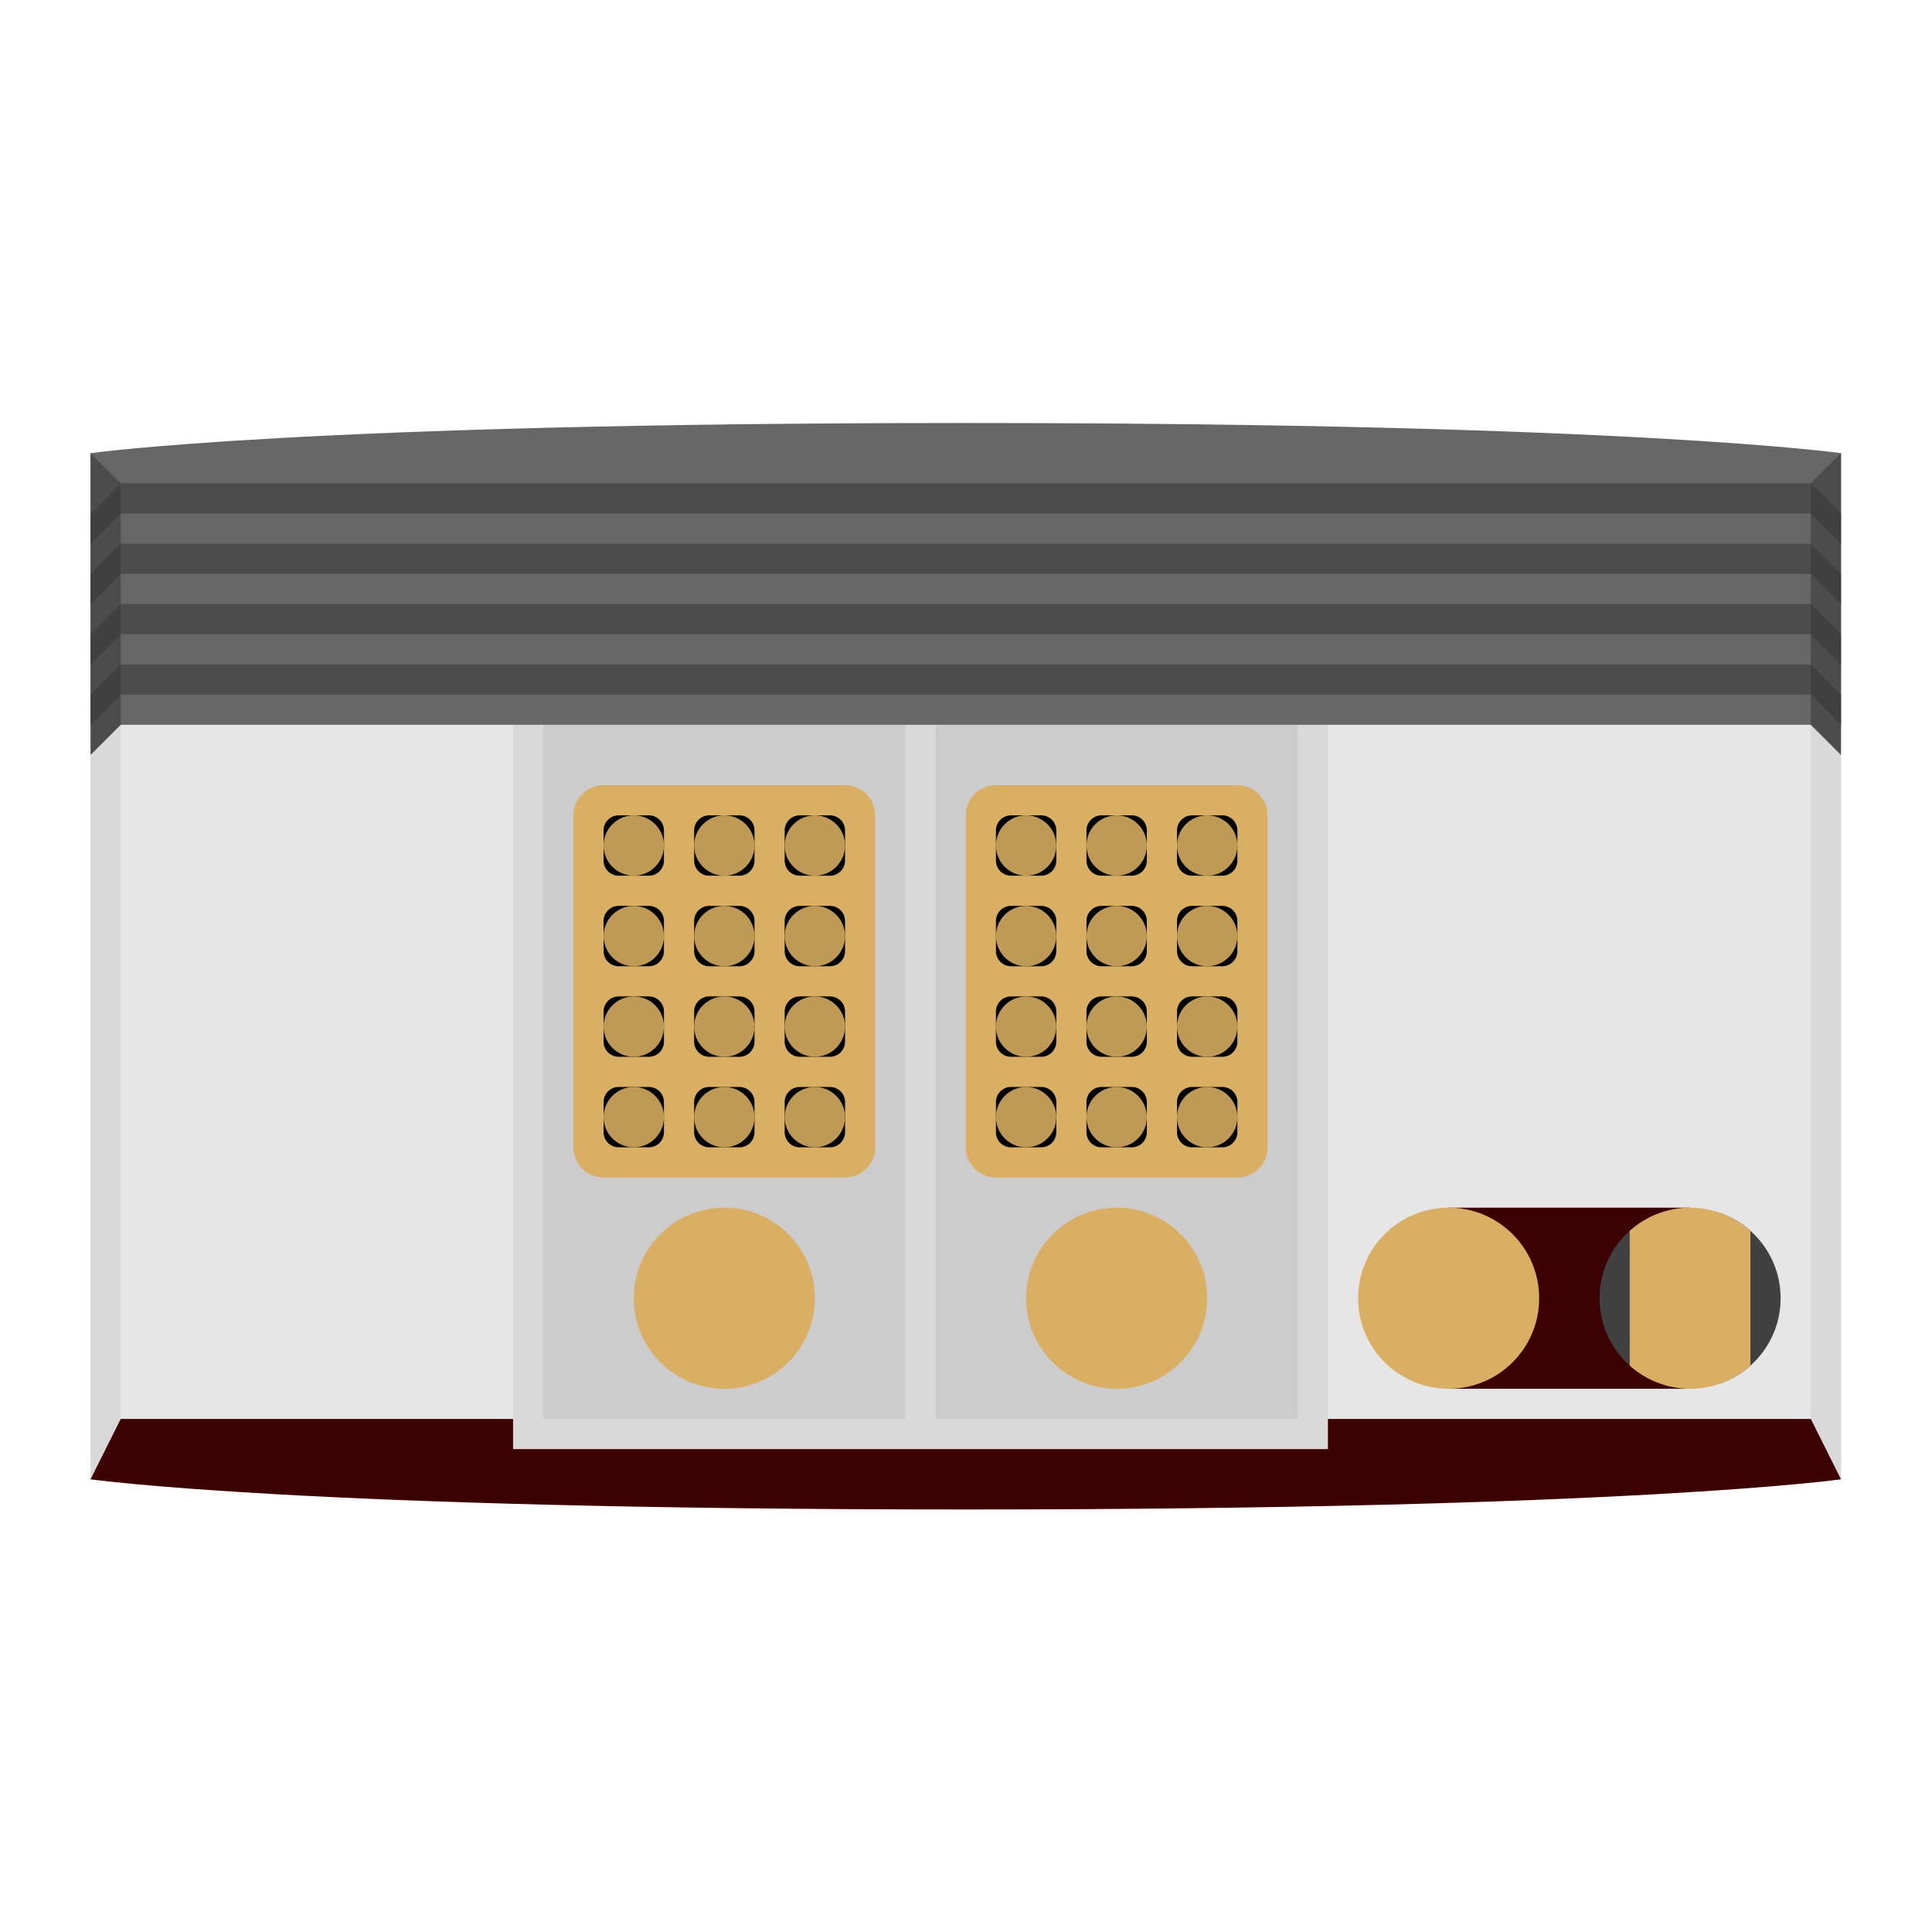 <?xml version="1.0" encoding="UTF-8" standalone="no"?>
<svg
   xmlns:dc="http://purl.org/dc/elements/1.1/"
   xmlns:cc="http://creativecommons.org/ns#"
   xmlns:rdf="http://www.w3.org/1999/02/22-rdf-syntax-ns#"
   xmlns:svg="http://www.w3.org/2000/svg"
   xmlns="http://www.w3.org/2000/svg"
   viewBox="0 0 341.333 341.333"
   height="256"
   width="256"
   xml:space="preserve"
   id="svg2"
   version="1.1"><defs
     id="defs6"><clipPath
       id="clipPath24"
       clipPathUnits="userSpaceOnUse"><path
         id="path22"
         d="M 0,256 H 256 V 0 H 0 Z" /></clipPath></defs><g
     transform="matrix(1.333,0,0,-1.333,0,341.333)"
     id="g10"><path
       id="path12"
       style="fill:#e6e6e6;fill-opacity:1;fill-rule:nonzero;stroke:none"
       d="M 244,60 H 12 v 136 h 232 z" /><path
       id="path14"
       style="fill:#d9d9d9;fill-opacity:1;fill-rule:nonzero;stroke:none"
       d="m 16,60 h -4 v 100 h 4 z" /><path
       id="path16"
       style="fill:#3d0000;fill-opacity:1;fill-rule:nonzero;stroke:none"
       d="m 224,72 h -32 v 24 h 32 z" /><g
       id="g18"><g
         clip-path="url(#clipPath24)"
         id="g20"><g
           transform="translate(220,72.697)"
           id="g26"><path
             id="path28"
             style="fill:#404040;fill-opacity:1;fill-rule:nonzero;stroke:none"
             d="M 0,0 V 22.605 C -4.657,20.956 -8,16.525 -8,11.303 -8,6.08 -4.657,1.649 0,0" /></g><g
           transform="translate(228,72.697)"
           id="g30"><path
             id="path32"
             style="fill:#404040;fill-opacity:1;fill-rule:nonzero;stroke:none"
             d="M 0,0 V 22.605 C 4.657,20.956 8,16.525 8,11.303 8,6.08 4.657,1.649 0,0" /></g><path
           id="path34"
           style="fill:#d9d9d9;fill-opacity:1;fill-rule:nonzero;stroke:none"
           d="m 244,60 h -4 v 100 h 4 z" /><g
           transform="translate(240,68)"
           id="g36"><path
             id="path38"
             style="fill:#3d0000;fill-opacity:1;fill-rule:nonzero;stroke:none"
             d="m 0,0 h -224 l -4,-8 c 0,0 28,-4 116,-4 88,0 116,4 116,4 z" /></g><path
           id="path40"
           style="fill:#d9d9d9;fill-opacity:1;fill-rule:nonzero;stroke:none"
           d="M 176,64 H 68 v 96 h 108 z" /><path
           id="path42"
           style="fill:#cccccc;fill-opacity:1;fill-rule:nonzero;stroke:none"
           d="m 172,68 h -48 v 92 h 48 z" /><g
           transform="translate(148,96)"
           id="g44"><path
             id="path46"
             style="fill:#d9af63;fill-opacity:1;fill-rule:nonzero;stroke:none"
             d="m 0,0 c 6.627,0 12,-5.373 12,-12 0,-6.627 -5.373,-12 -12,-12 -6.627,0 -12,5.373 -12,12 0,6.627 5.373,12 12,12" /></g><g
           transform="translate(168,148)"
           id="g48"><path
             id="path50"
             style="fill:#d9af63;fill-opacity:1;fill-rule:nonzero;stroke:none"
             d="m 0,0 v -44 c 0,-2.209 -1.791,-4 -4,-4 h -32 c -2.209,0 -4,1.791 -4,4 V 0 c 0,2.209 1.791,4 4,4 H -4 C -1.791,4 0,2.209 0,0" /></g><g
           transform="translate(140,106)"
           id="g52"><path
             id="path54"
             style="fill:#000000;fill-opacity:1;fill-rule:nonzero;stroke:none"
             d="M 0,0 V 4 C 0,5.104 -0.896,6 -2,6 H -6 C -7.104,6 -8,5.104 -8,4 V 0 c 0,-1.104 0.896,-2 2,-2 h 4 c 1.104,0 2,0.896 2,2" /></g><g
           transform="translate(136,112)"
           id="g56"><path
             id="path58"
             style="fill:#bf9a57;fill-opacity:1;fill-rule:nonzero;stroke:none"
             d="m 0,0 c 2.209,0 4,-1.791 4,-4 0,-2.209 -1.791,-4 -4,-4 -2.209,0 -4,1.791 -4,4 0,2.209 1.791,4 4,4" /></g><g
           transform="translate(140,118)"
           id="g60"><path
             id="path62"
             style="fill:#000000;fill-opacity:1;fill-rule:nonzero;stroke:none"
             d="M 0,0 V 4 C 0,5.104 -0.896,6 -2,6 H -6 C -7.104,6 -8,5.104 -8,4 V 0 c 0,-1.104 0.896,-2 2,-2 h 4 c 1.104,0 2,0.896 2,2" /></g><g
           transform="translate(136,124)"
           id="g64"><path
             id="path66"
             style="fill:#bf9a57;fill-opacity:1;fill-rule:nonzero;stroke:none"
             d="m 0,0 c 2.209,0 4,-1.791 4,-4 0,-2.209 -1.791,-4 -4,-4 -2.209,0 -4,1.791 -4,4 0,2.209 1.791,4 4,4" /></g><g
           transform="translate(140,130)"
           id="g68"><path
             id="path70"
             style="fill:#000000;fill-opacity:1;fill-rule:nonzero;stroke:none"
             d="M 0,0 V 4 C 0,5.104 -0.896,6 -2,6 H -6 C -7.104,6 -8,5.104 -8,4 V 0 c 0,-1.104 0.896,-2 2,-2 h 4 c 1.104,0 2,0.896 2,2" /></g><g
           transform="translate(136,136)"
           id="g72"><path
             id="path74"
             style="fill:#bf9a57;fill-opacity:1;fill-rule:nonzero;stroke:none"
             d="m 0,0 c 2.209,0 4,-1.791 4,-4 0,-2.209 -1.791,-4 -4,-4 -2.209,0 -4,1.791 -4,4 0,2.209 1.791,4 4,4" /></g><g
           transform="translate(140,142)"
           id="g76"><path
             id="path78"
             style="fill:#000000;fill-opacity:1;fill-rule:nonzero;stroke:none"
             d="M 0,0 V 4 C 0,5.104 -0.896,6 -2,6 H -6 C -7.104,6 -8,5.104 -8,4 V 0 c 0,-1.104 0.896,-2 2,-2 h 4 c 1.104,0 2,0.896 2,2" /></g><g
           transform="translate(136,148)"
           id="g80"><path
             id="path82"
             style="fill:#bf9a57;fill-opacity:1;fill-rule:nonzero;stroke:none"
             d="m 0,0 c 2.209,0 4,-1.791 4,-4 0,-2.209 -1.791,-4 -4,-4 -2.209,0 -4,1.791 -4,4 0,2.209 1.791,4 4,4" /></g><g
           transform="translate(152,106)"
           id="g84"><path
             id="path86"
             style="fill:#000000;fill-opacity:1;fill-rule:nonzero;stroke:none"
             d="M 0,0 V 4 C 0,5.104 -0.896,6 -2,6 H -6 C -7.104,6 -8,5.104 -8,4 V 0 c 0,-1.104 0.896,-2 2,-2 h 4 c 1.104,0 2,0.896 2,2" /></g><g
           transform="translate(148,112)"
           id="g88"><path
             id="path90"
             style="fill:#bf9a57;fill-opacity:1;fill-rule:nonzero;stroke:none"
             d="m 0,0 c 2.209,0 4,-1.791 4,-4 0,-2.209 -1.791,-4 -4,-4 -2.209,0 -4,1.791 -4,4 0,2.209 1.791,4 4,4" /></g><g
           transform="translate(152,118)"
           id="g92"><path
             id="path94"
             style="fill:#000000;fill-opacity:1;fill-rule:nonzero;stroke:none"
             d="M 0,0 V 4 C 0,5.104 -0.896,6 -2,6 H -6 C -7.104,6 -8,5.104 -8,4 V 0 c 0,-1.104 0.896,-2 2,-2 h 4 c 1.104,0 2,0.896 2,2" /></g><g
           transform="translate(148,124)"
           id="g96"><path
             id="path98"
             style="fill:#bf9a57;fill-opacity:1;fill-rule:nonzero;stroke:none"
             d="m 0,0 c 2.209,0 4,-1.791 4,-4 0,-2.209 -1.791,-4 -4,-4 -2.209,0 -4,1.791 -4,4 0,2.209 1.791,4 4,4" /></g><g
           transform="translate(152,130)"
           id="g100"><path
             id="path102"
             style="fill:#000000;fill-opacity:1;fill-rule:nonzero;stroke:none"
             d="M 0,0 V 4 C 0,5.104 -0.896,6 -2,6 H -6 C -7.104,6 -8,5.104 -8,4 V 0 c 0,-1.104 0.896,-2 2,-2 h 4 c 1.104,0 2,0.896 2,2" /></g><g
           transform="translate(148,136)"
           id="g104"><path
             id="path106"
             style="fill:#bf9a57;fill-opacity:1;fill-rule:nonzero;stroke:none"
             d="m 0,0 c 2.209,0 4,-1.791 4,-4 0,-2.209 -1.791,-4 -4,-4 -2.209,0 -4,1.791 -4,4 0,2.209 1.791,4 4,4" /></g><g
           transform="translate(152,142)"
           id="g108"><path
             id="path110"
             style="fill:#000000;fill-opacity:1;fill-rule:nonzero;stroke:none"
             d="M 0,0 V 4 C 0,5.104 -0.896,6 -2,6 H -6 C -7.104,6 -8,5.104 -8,4 V 0 c 0,-1.104 0.896,-2 2,-2 h 4 c 1.104,0 2,0.896 2,2" /></g><g
           transform="translate(148,148)"
           id="g112"><path
             id="path114"
             style="fill:#bf9a57;fill-opacity:1;fill-rule:nonzero;stroke:none"
             d="m 0,0 c 2.209,0 4,-1.791 4,-4 0,-2.209 -1.791,-4 -4,-4 -2.209,0 -4,1.791 -4,4 0,2.209 1.791,4 4,4" /></g><g
           transform="translate(164,106)"
           id="g116"><path
             id="path118"
             style="fill:#000000;fill-opacity:1;fill-rule:nonzero;stroke:none"
             d="M 0,0 V 4 C 0,5.104 -0.896,6 -2,6 H -6 C -7.104,6 -8,5.104 -8,4 V 0 c 0,-1.104 0.896,-2 2,-2 h 4 c 1.104,0 2,0.896 2,2" /></g><g
           transform="translate(160,112)"
           id="g120"><path
             id="path122"
             style="fill:#bf9a57;fill-opacity:1;fill-rule:nonzero;stroke:none"
             d="m 0,0 c 2.209,0 4,-1.791 4,-4 0,-2.209 -1.791,-4 -4,-4 -2.209,0 -4,1.791 -4,4 0,2.209 1.791,4 4,4" /></g><g
           transform="translate(164,118)"
           id="g124"><path
             id="path126"
             style="fill:#000000;fill-opacity:1;fill-rule:nonzero;stroke:none"
             d="M 0,0 V 4 C 0,5.104 -0.896,6 -2,6 H -6 C -7.104,6 -8,5.104 -8,4 V 0 c 0,-1.104 0.896,-2 2,-2 h 4 c 1.104,0 2,0.896 2,2" /></g><g
           transform="translate(160,124)"
           id="g128"><path
             id="path130"
             style="fill:#bf9a57;fill-opacity:1;fill-rule:nonzero;stroke:none"
             d="m 0,0 c 2.209,0 4,-1.791 4,-4 0,-2.209 -1.791,-4 -4,-4 -2.209,0 -4,1.791 -4,4 0,2.209 1.791,4 4,4" /></g><g
           transform="translate(164,130)"
           id="g132"><path
             id="path134"
             style="fill:#000000;fill-opacity:1;fill-rule:nonzero;stroke:none"
             d="M 0,0 V 4 C 0,5.104 -0.896,6 -2,6 H -6 C -7.104,6 -8,5.104 -8,4 V 0 c 0,-1.104 0.896,-2 2,-2 h 4 c 1.104,0 2,0.896 2,2" /></g><g
           transform="translate(160,136)"
           id="g136"><path
             id="path138"
             style="fill:#bf9a57;fill-opacity:1;fill-rule:nonzero;stroke:none"
             d="m 0,0 c 2.209,0 4,-1.791 4,-4 0,-2.209 -1.791,-4 -4,-4 -2.209,0 -4,1.791 -4,4 0,2.209 1.791,4 4,4" /></g><g
           transform="translate(164,142)"
           id="g140"><path
             id="path142"
             style="fill:#000000;fill-opacity:1;fill-rule:nonzero;stroke:none"
             d="M 0,0 V 4 C 0,5.104 -0.896,6 -2,6 H -6 C -7.104,6 -8,5.104 -8,4 V 0 c 0,-1.104 0.896,-2 2,-2 h 4 c 1.104,0 2,0.896 2,2" /></g><g
           transform="translate(160,148)"
           id="g144"><path
             id="path146"
             style="fill:#bf9a57;fill-opacity:1;fill-rule:nonzero;stroke:none"
             d="m 0,0 c 2.209,0 4,-1.791 4,-4 0,-2.209 -1.791,-4 -4,-4 -2.209,0 -4,1.791 -4,4 0,2.209 1.791,4 4,4" /></g><path
           id="path148"
           style="fill:#cccccc;fill-opacity:1;fill-rule:nonzero;stroke:none"
           d="M 120,68 H 72 v 92 h 48 z" /><g
           transform="translate(96,96)"
           id="g150"><path
             id="path152"
             style="fill:#d9af63;fill-opacity:1;fill-rule:nonzero;stroke:none"
             d="m 0,0 c 6.627,0 12,-5.373 12,-12 0,-6.627 -5.373,-12 -12,-12 -6.627,0 -12,5.373 -12,12 0,6.627 5.373,12 12,12" /></g><g
           transform="translate(116,148)"
           id="g154"><path
             id="path156"
             style="fill:#d9af63;fill-opacity:1;fill-rule:nonzero;stroke:none"
             d="m 0,0 v -44 c 0,-2.209 -1.791,-4 -4,-4 h -32 c -2.209,0 -4,1.791 -4,4 V 0 c 0,2.209 1.791,4 4,4 H -4 C -1.791,4 0,2.209 0,0" /></g><g
           transform="translate(88,106)"
           id="g158"><path
             id="path160"
             style="fill:#000000;fill-opacity:1;fill-rule:nonzero;stroke:none"
             d="M 0,0 V 4 C 0,5.104 -0.896,6 -2,6 H -6 C -7.104,6 -8,5.104 -8,4 V 0 c 0,-1.104 0.896,-2 2,-2 h 4 c 1.104,0 2,0.896 2,2" /></g><g
           transform="translate(84,112)"
           id="g162"><path
             id="path164"
             style="fill:#bf9a57;fill-opacity:1;fill-rule:nonzero;stroke:none"
             d="m 0,0 c 2.209,0 4,-1.791 4,-4 0,-2.209 -1.791,-4 -4,-4 -2.209,0 -4,1.791 -4,4 0,2.209 1.791,4 4,4" /></g><g
           transform="translate(88,118)"
           id="g166"><path
             id="path168"
             style="fill:#000000;fill-opacity:1;fill-rule:nonzero;stroke:none"
             d="M 0,0 V 4 C 0,5.104 -0.896,6 -2,6 H -6 C -7.104,6 -8,5.104 -8,4 V 0 c 0,-1.104 0.896,-2 2,-2 h 4 c 1.104,0 2,0.896 2,2" /></g><g
           transform="translate(84,124)"
           id="g170"><path
             id="path172"
             style="fill:#bf9a57;fill-opacity:1;fill-rule:nonzero;stroke:none"
             d="m 0,0 c 2.209,0 4,-1.791 4,-4 0,-2.209 -1.791,-4 -4,-4 -2.209,0 -4,1.791 -4,4 0,2.209 1.791,4 4,4" /></g><g
           transform="translate(88,130)"
           id="g174"><path
             id="path176"
             style="fill:#000000;fill-opacity:1;fill-rule:nonzero;stroke:none"
             d="M 0,0 V 4 C 0,5.104 -0.896,6 -2,6 H -6 C -7.104,6 -8,5.104 -8,4 V 0 c 0,-1.104 0.896,-2 2,-2 h 4 c 1.104,0 2,0.896 2,2" /></g><g
           transform="translate(84,136)"
           id="g178"><path
             id="path180"
             style="fill:#bf9a57;fill-opacity:1;fill-rule:nonzero;stroke:none"
             d="m 0,0 c 2.209,0 4,-1.791 4,-4 0,-2.209 -1.791,-4 -4,-4 -2.209,0 -4,1.791 -4,4 0,2.209 1.791,4 4,4" /></g><g
           transform="translate(88,142)"
           id="g182"><path
             id="path184"
             style="fill:#000000;fill-opacity:1;fill-rule:nonzero;stroke:none"
             d="M 0,0 V 4 C 0,5.104 -0.896,6 -2,6 H -6 C -7.104,6 -8,5.104 -8,4 V 0 c 0,-1.104 0.896,-2 2,-2 h 4 c 1.104,0 2,0.896 2,2" /></g><g
           transform="translate(84,148)"
           id="g186"><path
             id="path188"
             style="fill:#bf9a57;fill-opacity:1;fill-rule:nonzero;stroke:none"
             d="m 0,0 c 2.209,0 4,-1.791 4,-4 0,-2.209 -1.791,-4 -4,-4 -2.209,0 -4,1.791 -4,4 0,2.209 1.791,4 4,4" /></g><g
           transform="translate(100,106)"
           id="g190"><path
             id="path192"
             style="fill:#000000;fill-opacity:1;fill-rule:nonzero;stroke:none"
             d="M 0,0 V 4 C 0,5.104 -0.896,6 -2,6 H -6 C -7.104,6 -8,5.104 -8,4 V 0 c 0,-1.104 0.896,-2 2,-2 h 4 c 1.104,0 2,0.896 2,2" /></g><g
           transform="translate(96,112)"
           id="g194"><path
             id="path196"
             style="fill:#bf9a57;fill-opacity:1;fill-rule:nonzero;stroke:none"
             d="m 0,0 c 2.209,0 4,-1.791 4,-4 0,-2.209 -1.791,-4 -4,-4 -2.209,0 -4,1.791 -4,4 0,2.209 1.791,4 4,4" /></g><g
           transform="translate(100,118)"
           id="g198"><path
             id="path200"
             style="fill:#000000;fill-opacity:1;fill-rule:nonzero;stroke:none"
             d="M 0,0 V 4 C 0,5.104 -0.896,6 -2,6 H -6 C -7.104,6 -8,5.104 -8,4 V 0 c 0,-1.104 0.896,-2 2,-2 h 4 c 1.104,0 2,0.896 2,2" /></g><g
           transform="translate(96,124)"
           id="g202"><path
             id="path204"
             style="fill:#bf9a57;fill-opacity:1;fill-rule:nonzero;stroke:none"
             d="m 0,0 c 2.209,0 4,-1.791 4,-4 0,-2.209 -1.791,-4 -4,-4 -2.209,0 -4,1.791 -4,4 0,2.209 1.791,4 4,4" /></g><g
           transform="translate(100,130)"
           id="g206"><path
             id="path208"
             style="fill:#000000;fill-opacity:1;fill-rule:nonzero;stroke:none"
             d="M 0,0 V 4 C 0,5.104 -0.896,6 -2,6 H -6 C -7.104,6 -8,5.104 -8,4 V 0 c 0,-1.104 0.896,-2 2,-2 h 4 c 1.104,0 2,0.896 2,2" /></g><g
           transform="translate(96,136)"
           id="g210"><path
             id="path212"
             style="fill:#bf9a57;fill-opacity:1;fill-rule:nonzero;stroke:none"
             d="m 0,0 c 2.209,0 4,-1.791 4,-4 0,-2.209 -1.791,-4 -4,-4 -2.209,0 -4,1.791 -4,4 0,2.209 1.791,4 4,4" /></g><g
           transform="translate(100,142)"
           id="g214"><path
             id="path216"
             style="fill:#000000;fill-opacity:1;fill-rule:nonzero;stroke:none"
             d="M 0,0 V 4 C 0,5.104 -0.896,6 -2,6 H -6 C -7.104,6 -8,5.104 -8,4 V 0 c 0,-1.104 0.896,-2 2,-2 h 4 c 1.104,0 2,0.896 2,2" /></g><g
           transform="translate(96,148)"
           id="g218"><path
             id="path220"
             style="fill:#bf9a57;fill-opacity:1;fill-rule:nonzero;stroke:none"
             d="m 0,0 c 2.209,0 4,-1.791 4,-4 0,-2.209 -1.791,-4 -4,-4 -2.209,0 -4,1.791 -4,4 0,2.209 1.791,4 4,4" /></g><g
           transform="translate(112,106)"
           id="g222"><path
             id="path224"
             style="fill:#000000;fill-opacity:1;fill-rule:nonzero;stroke:none"
             d="M 0,0 V 4 C 0,5.104 -0.896,6 -2,6 H -6 C -7.104,6 -8,5.104 -8,4 V 0 c 0,-1.104 0.896,-2 2,-2 h 4 c 1.104,0 2,0.896 2,2" /></g><g
           transform="translate(108,112)"
           id="g226"><path
             id="path228"
             style="fill:#bf9a57;fill-opacity:1;fill-rule:nonzero;stroke:none"
             d="m 0,0 c 2.209,0 4,-1.791 4,-4 0,-2.209 -1.791,-4 -4,-4 -2.209,0 -4,1.791 -4,4 0,2.209 1.791,4 4,4" /></g><g
           transform="translate(112,118)"
           id="g230"><path
             id="path232"
             style="fill:#000000;fill-opacity:1;fill-rule:nonzero;stroke:none"
             d="M 0,0 V 4 C 0,5.104 -0.896,6 -2,6 H -6 C -7.104,6 -8,5.104 -8,4 V 0 c 0,-1.104 0.896,-2 2,-2 h 4 c 1.104,0 2,0.896 2,2" /></g><g
           transform="translate(108,124)"
           id="g234"><path
             id="path236"
             style="fill:#bf9a57;fill-opacity:1;fill-rule:nonzero;stroke:none"
             d="m 0,0 c 2.209,0 4,-1.791 4,-4 0,-2.209 -1.791,-4 -4,-4 -2.209,0 -4,1.791 -4,4 0,2.209 1.791,4 4,4" /></g><g
           transform="translate(112,130)"
           id="g238"><path
             id="path240"
             style="fill:#000000;fill-opacity:1;fill-rule:nonzero;stroke:none"
             d="M 0,0 V 4 C 0,5.104 -0.896,6 -2,6 H -6 C -7.104,6 -8,5.104 -8,4 V 0 c 0,-1.104 0.896,-2 2,-2 h 4 c 1.104,0 2,0.896 2,2" /></g><g
           transform="translate(108,136)"
           id="g242"><path
             id="path244"
             style="fill:#bf9a57;fill-opacity:1;fill-rule:nonzero;stroke:none"
             d="m 0,0 c 2.209,0 4,-1.791 4,-4 0,-2.209 -1.791,-4 -4,-4 -2.209,0 -4,1.791 -4,4 0,2.209 1.791,4 4,4" /></g><g
           transform="translate(112,142)"
           id="g246"><path
             id="path248"
             style="fill:#000000;fill-opacity:1;fill-rule:nonzero;stroke:none"
             d="M 0,0 V 4 C 0,5.104 -0.896,6 -2,6 H -6 C -7.104,6 -8,5.104 -8,4 V 0 c 0,-1.104 0.896,-2 2,-2 h 4 c 1.104,0 2,0.896 2,2" /></g><g
           transform="translate(108,148)"
           id="g250"><path
             id="path252"
             style="fill:#bf9a57;fill-opacity:1;fill-rule:nonzero;stroke:none"
             d="m 0,0 c 2.209,0 4,-1.791 4,-4 0,-2.209 -1.791,-4 -4,-4 -2.209,0 -4,1.791 -4,4 0,2.209 1.791,4 4,4" /></g><g
           transform="translate(244,160)"
           id="g254"><path
             id="path256"
             style="fill:#666666;fill-opacity:1;fill-rule:nonzero;stroke:none"
             d="m 0,0 h -232 v 36 c 0,0 28,4 116,4 88,0 116,-4 116,-4 z" /></g><path
           id="path258"
           style="fill:#4c4c4c;fill-opacity:1;fill-rule:nonzero;stroke:none"
           d="M 240,188 H 16 v 4 h 224 z" /><path
           id="path260"
           style="fill:#4c4c4c;fill-opacity:1;fill-rule:nonzero;stroke:none"
           d="M 240,180 H 16 v 4 h 224 z" /><path
           id="path262"
           style="fill:#4c4c4c;fill-opacity:1;fill-rule:nonzero;stroke:none"
           d="M 240,172 H 16 v 4 h 224 z" /><path
           id="path264"
           style="fill:#4c4c4c;fill-opacity:1;fill-rule:nonzero;stroke:none"
           d="M 240,164 H 16 v 4 h 224 z" /><g
           transform="translate(192,96)"
           id="g266"><path
             id="path268"
             style="fill:#d9af63;fill-opacity:1;fill-rule:nonzero;stroke:none"
             d="m 0,0 c 6.627,0 12,-5.373 12,-12 0,-6.627 -5.373,-12 -12,-12 -6.627,0 -12,5.373 -12,12 0,6.627 5.373,12 12,12" /></g><g
           transform="translate(16,160)"
           id="g270"><path
             id="path272"
             style="fill:#4c4c4c;fill-opacity:1;fill-rule:nonzero;stroke:none"
             d="M 0,0 -4,-4 V 36 L 0,32 Z" /></g><g
           transform="translate(244,156)"
           id="g274"><path
             id="path276"
             style="fill:#4c4c4c;fill-opacity:1;fill-rule:nonzero;stroke:none"
             d="m 0,0 -4,4 v 32 l 4,4 z" /></g><g
           transform="translate(12,160)"
           id="g278"><path
             id="path280"
             style="fill:#404040;fill-opacity:1;fill-rule:nonzero;stroke:none"
             d="M 0,0 4,4 V 8 L 0,4 Z" /></g><g
           transform="translate(12,168)"
           id="g282"><path
             id="path284"
             style="fill:#404040;fill-opacity:1;fill-rule:nonzero;stroke:none"
             d="M 0,0 4,4 V 8 L 0,4 Z" /></g><g
           transform="translate(12,176)"
           id="g286"><path
             id="path288"
             style="fill:#404040;fill-opacity:1;fill-rule:nonzero;stroke:none"
             d="M 0,0 4,4 V 8 L 0,4 Z" /></g><g
           transform="translate(12,184)"
           id="g290"><path
             id="path292"
             style="fill:#404040;fill-opacity:1;fill-rule:nonzero;stroke:none"
             d="M 0,0 4,4 V 8 L 0,4 Z" /></g><g
           transform="translate(244,184)"
           id="g294"><path
             id="path296"
             style="fill:#404040;fill-opacity:1;fill-rule:nonzero;stroke:none"
             d="M 0,0 -4,4 V 8 L 0,4 Z" /></g><g
           transform="translate(244,176)"
           id="g298"><path
             id="path300"
             style="fill:#404040;fill-opacity:1;fill-rule:nonzero;stroke:none"
             d="M 0,0 -4,4 V 8 L 0,4 Z" /></g><g
           transform="translate(244,168)"
           id="g302"><path
             id="path304"
             style="fill:#404040;fill-opacity:1;fill-rule:nonzero;stroke:none"
             d="M 0,0 -4,4 V 8 L 0,4 Z" /></g><g
           transform="translate(244,160)"
           id="g306"><path
             id="path308"
             style="fill:#404040;fill-opacity:1;fill-rule:nonzero;stroke:none"
             d="M 0,0 -4,4 V 8 L 0,4 Z" /></g><g
           transform="translate(232,92.927)"
           id="g310"><path
             id="path312"
             style="fill:#d9af63;fill-opacity:1;fill-rule:nonzero;stroke:none"
             d="m 0,0 c -2.124,1.904 -4.922,3.073 -8,3.073 -3.078,0 -5.876,-1.169 -8,-3.073 v -17.854 c 2.124,-1.904 4.922,-3.073 8,-3.073 3.078,0 5.876,1.169 8,3.073 z" /></g></g></g></g></svg>